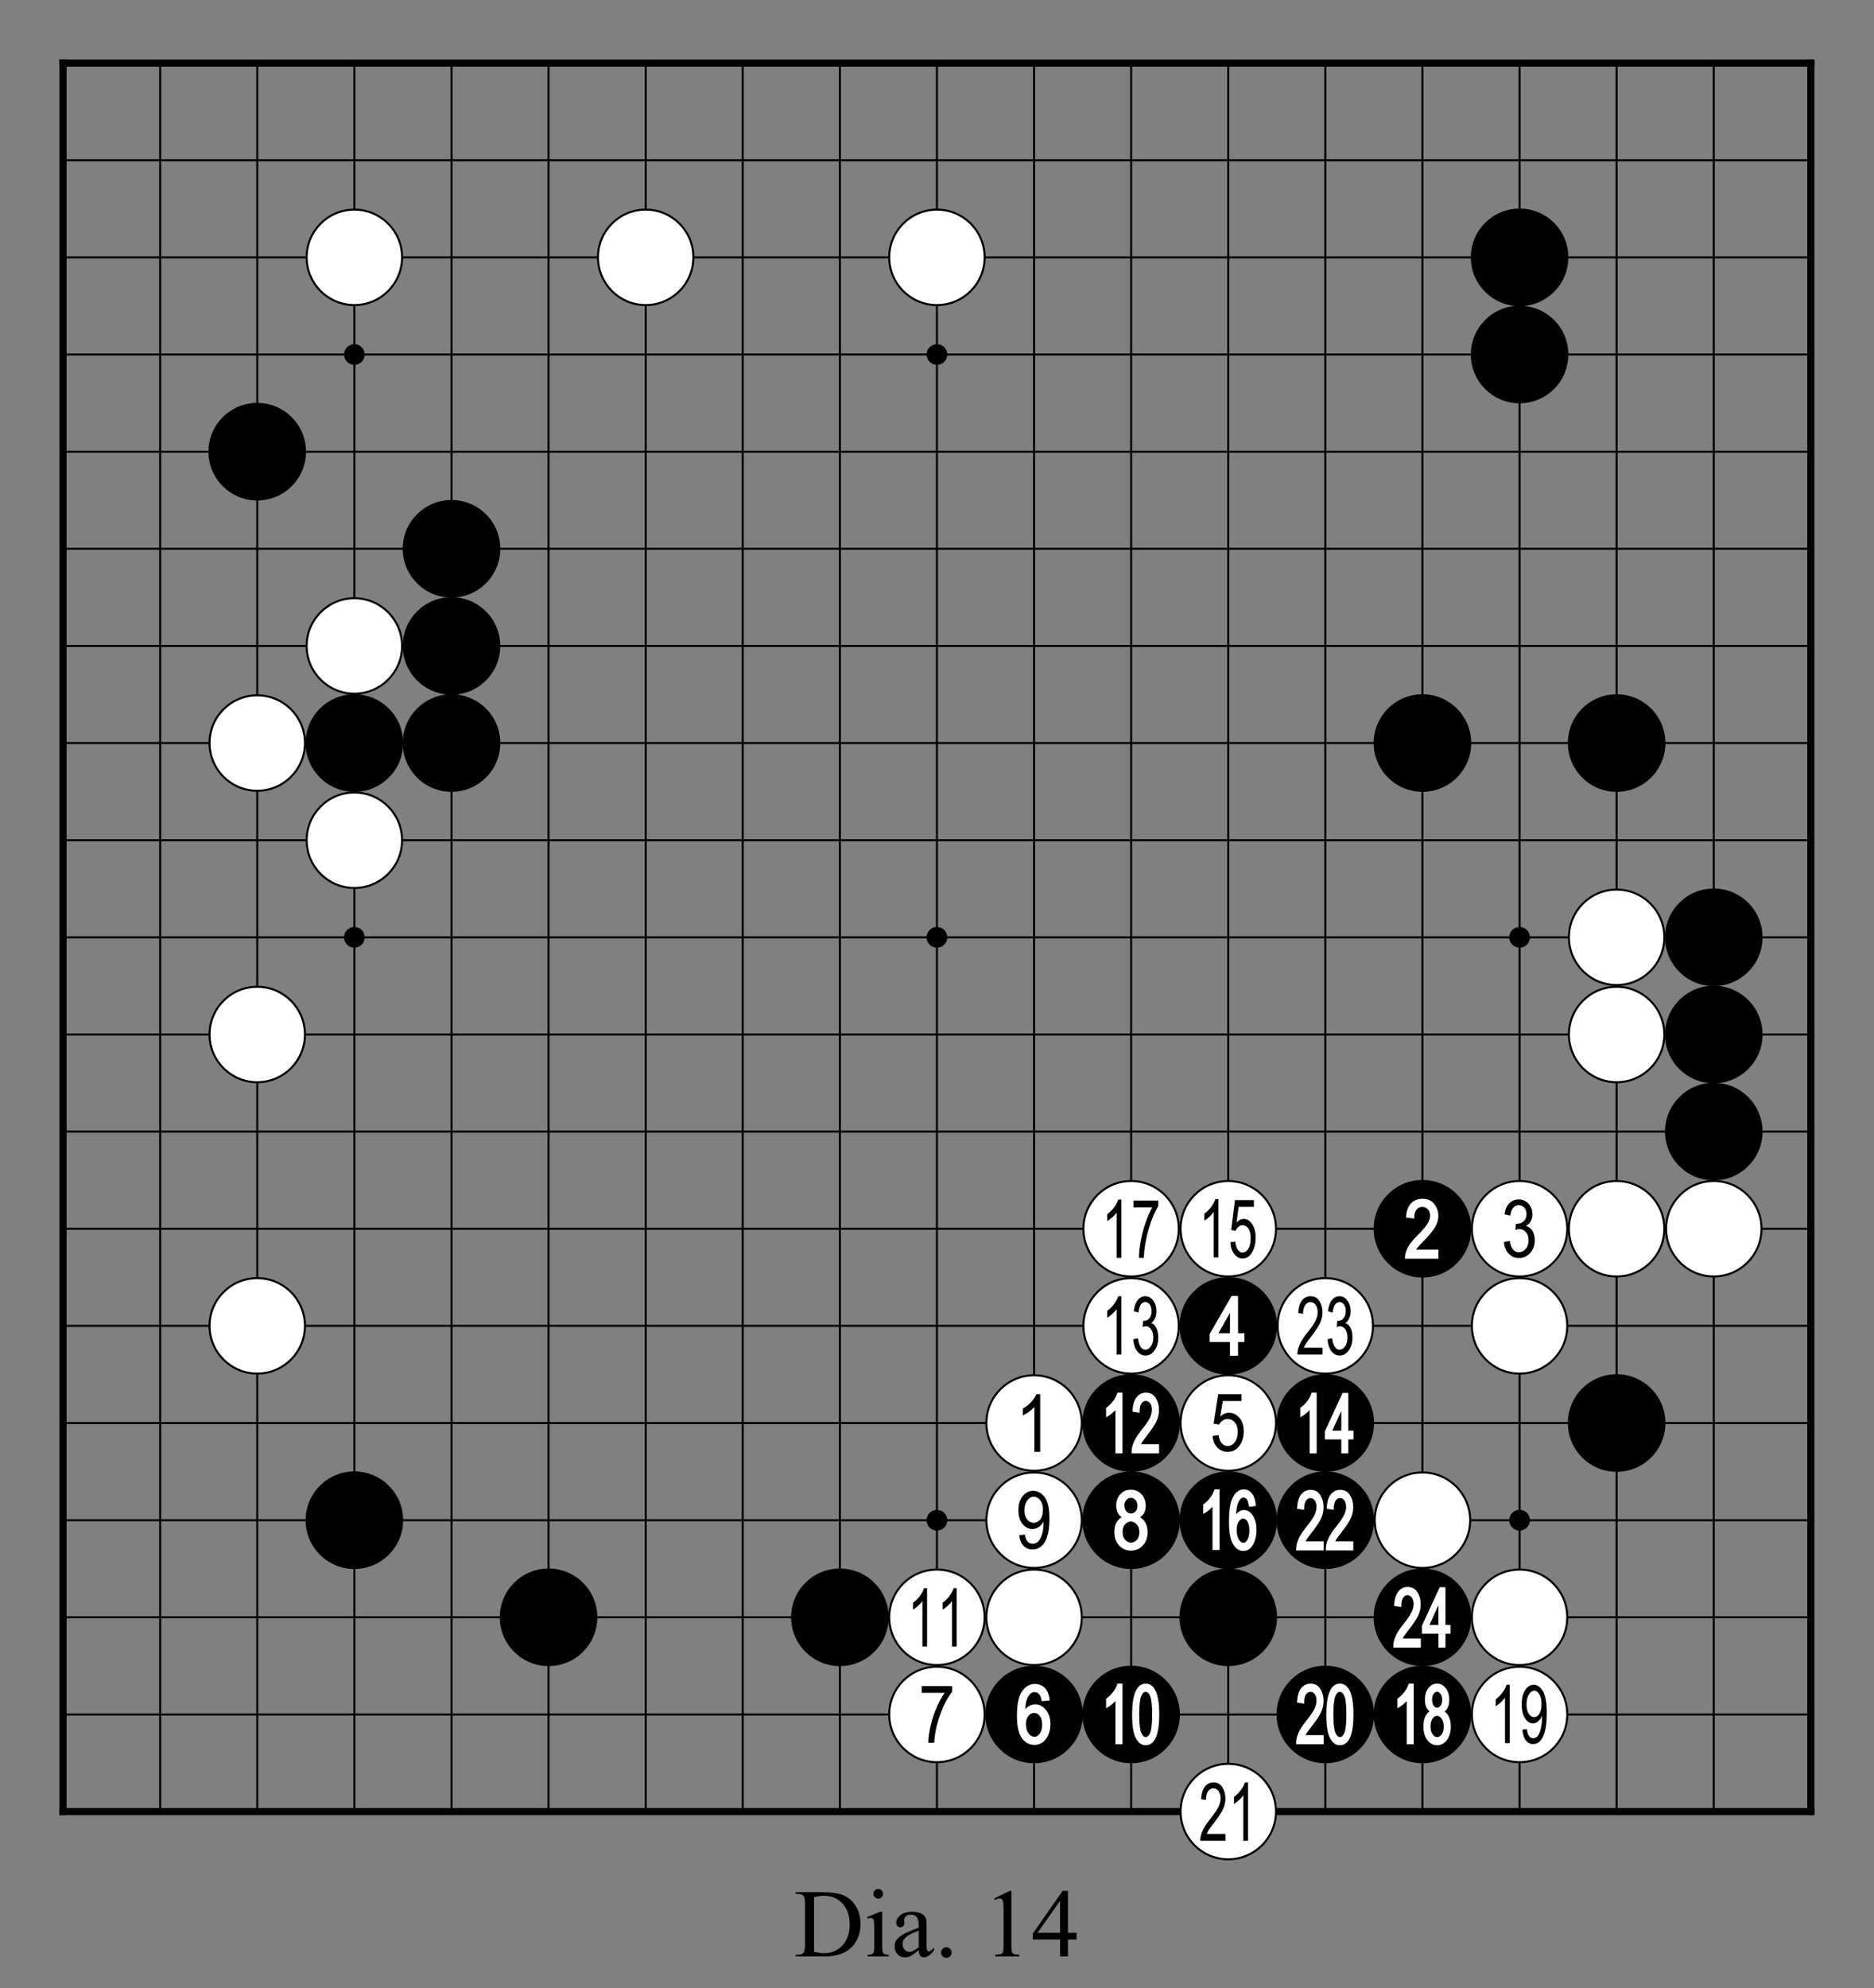 <?xml version="1.0" encoding="utf-8" standalone="no"?>
<!DOCTYPE svg PUBLIC "-//W3C//DTD SVG 1.0//EN" "http://www.w3.org/TR/SVG/DTD/svg11.dtd" >
<svg version="1.1" baseProfile="full"  width="319.134" height="338.465" viewBox="0 0 229.776 243.694" preserveAspectRatio="xMidYMid" xmlns="http://www.w3.org/2000/svg" >

<rect x="0" y="0" width="229.776" height="243.694" fill="#808080" stroke="none"/>

<g lengthAdjust="spacingAndGlyphs" xml:space='preserve' >
<g  transform="translate(1.19,1.19)" >
<path d="
M0.0 0.0
L0.0 227.39
L227.39 227.39
L227.39 0.0
Z
" fill="none" fill-rule="nonzero" />
<line x1="6.54" y1="6.54" x2="6.54" y2="220.84" fill="none" stroke="black" stroke-width="0.87px" stroke-linecap="square" />
<line x1="18.45" y1="6.54" x2="18.45" y2="220.84" fill="none" stroke="black" stroke-width="0.25px" stroke-linecap="butt" />
<line x1="30.35" y1="6.54" x2="30.35" y2="220.84" fill="none" stroke="black" stroke-width="0.25px" stroke-linecap="butt" />
<line x1="42.26" y1="6.54" x2="42.26" y2="220.84" fill="none" stroke="black" stroke-width="0.25px" stroke-linecap="butt" />
<line x1="54.17" y1="6.54" x2="54.17" y2="220.84" fill="none" stroke="black" stroke-width="0.25px" stroke-linecap="butt" />
<line x1="66.07" y1="6.54" x2="66.07" y2="220.84" fill="none" stroke="black" stroke-width="0.25px" stroke-linecap="butt" />
<line x1="77.98" y1="6.54" x2="77.98" y2="220.84" fill="none" stroke="black" stroke-width="0.25px" stroke-linecap="butt" />
<line x1="89.88" y1="6.54" x2="89.88" y2="220.84" fill="none" stroke="black" stroke-width="0.25px" stroke-linecap="butt" />
<line x1="101.79" y1="6.54" x2="101.79" y2="220.84" fill="none" stroke="black" stroke-width="0.25px" stroke-linecap="butt" />
<line x1="113.69" y1="6.54" x2="113.69" y2="220.84" fill="none" stroke="black" stroke-width="0.25px" stroke-linecap="butt" />
<line x1="125.60" y1="6.54" x2="125.60" y2="220.84" fill="none" stroke="black" stroke-width="0.25px" stroke-linecap="butt" />
<line x1="137.50" y1="6.54" x2="137.50" y2="220.84" fill="none" stroke="black" stroke-width="0.25px" stroke-linecap="butt" />
<line x1="149.41" y1="6.54" x2="149.41" y2="220.84" fill="none" stroke="black" stroke-width="0.25px" stroke-linecap="butt" />
<line x1="161.31" y1="6.54" x2="161.31" y2="220.84" fill="none" stroke="black" stroke-width="0.25px" stroke-linecap="butt" />
<line x1="173.22" y1="6.54" x2="173.22" y2="220.84" fill="none" stroke="black" stroke-width="0.25px" stroke-linecap="butt" />
<line x1="185.13" y1="6.54" x2="185.13" y2="220.84" fill="none" stroke="black" stroke-width="0.25px" stroke-linecap="butt" />
<line x1="197.03" y1="6.54" x2="197.03" y2="220.84" fill="none" stroke="black" stroke-width="0.25px" stroke-linecap="butt" />
<line x1="208.94" y1="6.54" x2="208.94" y2="220.84" fill="none" stroke="black" stroke-width="0.25px" stroke-linecap="butt" />
<line x1="220.84" y1="6.54" x2="220.84" y2="220.84" fill="none" stroke="black" stroke-width="0.87px" stroke-linecap="square" />
<line x1="6.54" y1="6.54" x2="220.84" y2="6.54" fill="none" stroke="black" stroke-width="0.87px" stroke-linecap="square" />
<line x1="6.54" y1="18.45" x2="220.84" y2="18.45" fill="none" stroke="black" stroke-width="0.25px" stroke-linecap="butt" />
<line x1="6.54" y1="30.35" x2="220.84" y2="30.35" fill="none" stroke="black" stroke-width="0.25px" stroke-linecap="butt" />
<line x1="6.54" y1="42.26" x2="220.84" y2="42.26" fill="none" stroke="black" stroke-width="0.25px" stroke-linecap="butt" />
<line x1="6.54" y1="54.17" x2="220.84" y2="54.17" fill="none" stroke="black" stroke-width="0.25px" stroke-linecap="butt" />
<line x1="6.54" y1="66.07" x2="220.84" y2="66.07" fill="none" stroke="black" stroke-width="0.25px" stroke-linecap="butt" />
<line x1="6.54" y1="77.98" x2="220.84" y2="77.98" fill="none" stroke="black" stroke-width="0.25px" stroke-linecap="butt" />
<line x1="6.54" y1="89.88" x2="220.84" y2="89.88" fill="none" stroke="black" stroke-width="0.25px" stroke-linecap="butt" />
<line x1="6.54" y1="101.79" x2="220.84" y2="101.79" fill="none" stroke="black" stroke-width="0.25px" stroke-linecap="butt" />
<line x1="6.54" y1="113.69" x2="220.84" y2="113.69" fill="none" stroke="black" stroke-width="0.25px" stroke-linecap="butt" />
<line x1="6.54" y1="125.60" x2="220.84" y2="125.60" fill="none" stroke="black" stroke-width="0.25px" stroke-linecap="butt" />
<line x1="6.54" y1="137.50" x2="220.84" y2="137.50" fill="none" stroke="black" stroke-width="0.25px" stroke-linecap="butt" />
<line x1="6.54" y1="149.41" x2="220.84" y2="149.41" fill="none" stroke="black" stroke-width="0.25px" stroke-linecap="butt" />
<line x1="6.54" y1="161.31" x2="220.84" y2="161.31" fill="none" stroke="black" stroke-width="0.25px" stroke-linecap="butt" />
<line x1="6.54" y1="173.22" x2="220.84" y2="173.22" fill="none" stroke="black" stroke-width="0.25px" stroke-linecap="butt" />
<line x1="6.54" y1="185.13" x2="220.84" y2="185.13" fill="none" stroke="black" stroke-width="0.25px" stroke-linecap="butt" />
<line x1="6.54" y1="197.03" x2="220.84" y2="197.03" fill="none" stroke="black" stroke-width="0.25px" stroke-linecap="butt" />
<line x1="6.54" y1="208.94" x2="220.84" y2="208.94" fill="none" stroke="black" stroke-width="0.25px" stroke-linecap="butt" />
<line x1="6.54" y1="220.84" x2="220.84" y2="220.84" fill="none" stroke="black" stroke-width="0.87px" stroke-linecap="square" />
<circle cx="30.35" cy="54.17" r="5.98" fill="black"/>
<circle cx="30.35" cy="89.88" r="5.85" fill="white"/>
<circle cx="30.35" cy="89.88" r="5.85" fill="none" stroke="black" stroke-width="0.25px"/>
<circle cx="30.35" cy="125.60" r="5.85" fill="white"/>
<circle cx="30.35" cy="125.60" r="5.85" fill="none" stroke="black" stroke-width="0.25px"/>
<circle cx="30.35" cy="161.31" r="5.85" fill="white"/>
<circle cx="30.35" cy="161.31" r="5.85" fill="none" stroke="black" stroke-width="0.25px"/>
<circle cx="42.26" cy="30.35" r="5.85" fill="white"/>
<circle cx="42.26" cy="30.35" r="5.85" fill="none" stroke="black" stroke-width="0.25px"/>
<circle cx="42.26" cy="42.26" r="1.27" fill="black"/>
<circle cx="42.26" cy="77.98" r="5.85" fill="white"/>
<circle cx="42.26" cy="77.98" r="5.85" fill="none" stroke="black" stroke-width="0.25px"/>
<circle cx="42.26" cy="89.88" r="5.98" fill="black"/>
<circle cx="42.26" cy="101.79" r="5.85" fill="white"/>
<circle cx="42.26" cy="101.79" r="5.85" fill="none" stroke="black" stroke-width="0.25px"/>
<circle cx="42.26" cy="113.69" r="1.27" fill="black"/>
<circle cx="42.26" cy="185.13" r="5.98" fill="black"/>
<circle cx="54.17" cy="66.07" r="5.98" fill="black"/>
<circle cx="54.17" cy="77.98" r="5.98" fill="black"/>
<circle cx="54.17" cy="89.88" r="5.98" fill="black"/>
<circle cx="66.07" cy="197.03" r="5.98" fill="black"/>
<circle cx="77.98" cy="30.35" r="5.85" fill="white"/>
<circle cx="77.98" cy="30.35" r="5.85" fill="none" stroke="black" stroke-width="0.25px"/>
<circle cx="101.79" cy="197.03" r="5.98" fill="black"/>
<circle cx="113.69" cy="30.35" r="5.85" fill="white"/>
<circle cx="113.69" cy="30.35" r="5.85" fill="none" stroke="black" stroke-width="0.25px"/>
<circle cx="113.69" cy="42.26" r="1.27" fill="black"/>
<circle cx="113.69" cy="113.69" r="1.27" fill="black"/>
<circle cx="113.69" cy="185.13" r="1.27" fill="black"/>
<circle cx="113.69" cy="197.03" r="5.85" fill="white"/>
<circle cx="113.69" cy="197.03" r="5.85" fill="none" stroke="black" stroke-width="0.25px"/>
<circle cx="113.69" cy="208.94" r="5.85" fill="white"/>
<circle cx="113.69" cy="208.94" r="5.85" fill="none" stroke="black" stroke-width="0.25px"/>
<circle cx="125.60" cy="173.22" r="5.85" fill="white"/>
<circle cx="125.60" cy="173.22" r="5.85" fill="none" stroke="black" stroke-width="0.25px"/>
<circle cx="125.60" cy="185.13" r="5.85" fill="white"/>
<circle cx="125.60" cy="185.13" r="5.85" fill="none" stroke="black" stroke-width="0.25px"/>
<circle cx="125.60" cy="197.03" r="5.85" fill="white"/>
<circle cx="125.60" cy="197.03" r="5.85" fill="none" stroke="black" stroke-width="0.25px"/>
<circle cx="125.60" cy="208.94" r="5.98" fill="black"/>
<circle cx="137.50" cy="149.41" r="5.85" fill="white"/>
<circle cx="137.50" cy="149.41" r="5.85" fill="none" stroke="black" stroke-width="0.25px"/>
<circle cx="137.50" cy="161.31" r="5.85" fill="white"/>
<circle cx="137.50" cy="161.31" r="5.85" fill="none" stroke="black" stroke-width="0.25px"/>
<circle cx="137.50" cy="173.22" r="5.98" fill="black"/>
<circle cx="137.50" cy="185.13" r="5.98" fill="black"/>
<circle cx="137.50" cy="208.94" r="5.98" fill="black"/>
<circle cx="149.41" cy="149.41" r="5.85" fill="white"/>
<circle cx="149.41" cy="149.41" r="5.85" fill="none" stroke="black" stroke-width="0.25px"/>
<circle cx="149.41" cy="161.31" r="5.98" fill="black"/>
<circle cx="149.41" cy="173.22" r="5.85" fill="white"/>
<circle cx="149.41" cy="173.22" r="5.85" fill="none" stroke="black" stroke-width="0.25px"/>
<circle cx="149.41" cy="185.13" r="5.98" fill="black"/>
<circle cx="149.41" cy="197.03" r="5.98" fill="black"/>
<circle cx="149.41" cy="220.84" r="5.85" fill="white"/>
<circle cx="149.41" cy="220.84" r="5.85" fill="none" stroke="black" stroke-width="0.25px"/>
<circle cx="161.31" cy="161.31" r="5.85" fill="white"/>
<circle cx="161.31" cy="161.31" r="5.85" fill="none" stroke="black" stroke-width="0.25px"/>
<circle cx="161.31" cy="173.22" r="5.98" fill="black"/>
<circle cx="161.31" cy="185.13" r="5.98" fill="black"/>
<circle cx="161.31" cy="208.94" r="5.98" fill="black"/>
<circle cx="173.22" cy="89.88" r="5.98" fill="black"/>
<circle cx="173.22" cy="149.41" r="5.98" fill="black"/>
<circle cx="173.22" cy="185.13" r="5.85" fill="white"/>
<circle cx="173.22" cy="185.13" r="5.85" fill="none" stroke="black" stroke-width="0.25px"/>
<circle cx="173.22" cy="197.03" r="5.98" fill="black"/>
<circle cx="173.22" cy="208.94" r="5.98" fill="black"/>
<circle cx="185.13" cy="30.35" r="5.98" fill="black"/>
<circle cx="185.13" cy="42.26" r="5.98" fill="black"/>
<circle cx="185.13" cy="113.69" r="1.27" fill="black"/>
<circle cx="185.13" cy="149.41" r="5.85" fill="white"/>
<circle cx="185.13" cy="149.41" r="5.85" fill="none" stroke="black" stroke-width="0.25px"/>
<circle cx="185.13" cy="161.31" r="5.85" fill="white"/>
<circle cx="185.13" cy="161.31" r="5.85" fill="none" stroke="black" stroke-width="0.25px"/>
<circle cx="185.13" cy="185.13" r="1.27" fill="black"/>
<circle cx="185.13" cy="197.03" r="5.85" fill="white"/>
<circle cx="185.13" cy="197.03" r="5.85" fill="none" stroke="black" stroke-width="0.25px"/>
<circle cx="185.13" cy="208.94" r="5.85" fill="white"/>
<circle cx="185.13" cy="208.94" r="5.85" fill="none" stroke="black" stroke-width="0.25px"/>
<circle cx="197.03" cy="89.88" r="5.98" fill="black"/>
<circle cx="197.03" cy="113.69" r="5.85" fill="white"/>
<circle cx="197.03" cy="113.69" r="5.85" fill="none" stroke="black" stroke-width="0.25px"/>
<circle cx="197.03" cy="125.60" r="5.85" fill="white"/>
<circle cx="197.03" cy="125.60" r="5.85" fill="none" stroke="black" stroke-width="0.25px"/>
<circle cx="197.03" cy="149.41" r="5.85" fill="white"/>
<circle cx="197.03" cy="149.41" r="5.85" fill="none" stroke="black" stroke-width="0.25px"/>
<circle cx="197.03" cy="173.22" r="5.98" fill="black"/>
<circle cx="208.94" cy="113.69" r="5.98" fill="black"/>
<circle cx="208.94" cy="125.60" r="5.98" fill="black"/>
<circle cx="208.94" cy="137.50" r="5.98" fill="black"/>
<circle cx="208.94" cy="149.41" r="5.85" fill="white"/>
<circle cx="208.94" cy="149.41" r="5.85" fill="none" stroke="black" stroke-width="0.25px"/>
<path d="
M112.11 193.46
C112.01 193.77 111.84 194.09 111.60 194.41
C111.36 194.74 111.08 195.02 110.76 195.24
L110.76 196.09
C110.95 195.99 111.15 195.83 111.38 195.63
C111.60 195.43 111.78 195.23 111.91 195.03
L111.91 200.61
L112.48 200.61
L112.48 193.46
Z
M115.74 193.46
C115.64 193.77 115.47 194.09 115.23 194.41
C114.99 194.74 114.71 195.02 114.39 195.24
L114.39 196.09
C114.58 195.99 114.78 195.83 115.01 195.63
C115.23 195.43 115.41 195.23 115.54 195.03
L115.54 200.61
L116.11 200.61
L116.11 193.46
Z
" fill="black" fill-rule="nonzero" />
<path d="
M111.82 205.46
L111.82 206.29
L114.64 206.29
C114.28 206.79 113.95 207.40 113.64 208.11
C113.33 208.82 113.09 209.57 112.91 210.35
C112.73 211.13 112.64 211.82 112.63 212.41
L113.36 212.41
C113.42 211.27 113.66 210.12 114.09 208.96
C114.51 207.80 115.00 206.86 115.56 206.14
L115.56 205.46
Z
" fill="black" fill-rule="nonzero" />
<path d="
M125.89 169.69
C125.76 169.99 125.55 170.31 125.26 170.63
C124.96 170.96 124.61 171.23 124.22 171.45
L124.22 172.29
C124.45 172.19 124.70 172.04 124.98 171.84
C125.25 171.64 125.47 171.44 125.64 171.25
L125.64 176.75
L126.35 176.75
L126.35 169.69
Z
" fill="black" fill-rule="nonzero" />
<path d="
M125.58 182.25
C125.87 182.25 126.13 182.39 126.35 182.68
C126.58 182.97 126.69 183.36 126.69 183.87
C126.69 184.37 126.58 184.76 126.36 185.04
C126.14 185.31 125.88 185.45 125.56 185.45
C125.25 185.45 124.98 185.31 124.75 185.04
C124.52 184.77 124.41 184.40 124.41 183.94
C124.41 183.43 124.53 183.02 124.77 182.71
C125.00 182.40 125.28 182.25 125.58 182.25
Z
M125.50 181.53
C124.99 181.53 124.56 181.75 124.21 182.17
C123.86 182.59 123.68 183.17 123.68 183.91
C123.68 184.62 123.85 185.18 124.19 185.60
C124.53 186.01 124.94 186.21 125.41 186.21
C125.67 186.21 125.92 186.13 126.17 185.96
C126.42 185.80 126.62 185.57 126.76 185.29
L126.76 185.46
C126.76 186.01 126.70 186.49 126.56 186.90
C126.43 187.32 126.26 187.60 126.07 187.77
C125.88 187.93 125.66 188.01 125.43 188.01
C124.89 188.01 124.57 187.64 124.47 186.89
L123.78 186.97
C123.84 187.54 124.02 187.97 124.31 188.27
C124.61 188.57 124.97 188.72 125.41 188.72
C125.80 188.72 126.15 188.60 126.46 188.35
C126.77 188.10 127.02 187.71 127.20 187.18
C127.38 186.64 127.48 185.89 127.48 184.93
C127.48 184.06 127.39 183.40 127.22 182.93
C127.05 182.47 126.81 182.12 126.50 181.89
C126.19 181.65 125.86 181.53 125.50 181.53
Z
" fill="black" fill-rule="nonzero" />
<path d="
M125.61 208.75
C125.88 208.75 126.11 208.87 126.29 209.11
C126.49 209.36 126.59 209.72 126.59 210.18
C126.59 210.66 126.49 211.03 126.29 211.30
C126.10 211.55 125.89 211.68 125.66 211.68
C125.66 211.68 125.66 211.68 125.66 211.68
C125.66 211.68 125.65 211.68 125.65 211.68
C125.38 211.68 125.14 211.54 124.93 211.27
C124.71 210.99 124.60 210.61 124.60 210.13
C124.60 209.70 124.71 209.36 124.91 209.11
C125.11 208.87 125.34 208.75 125.61 208.75
C125.61 208.75 125.61 208.75 125.61 208.75
C125.61 208.75 125.61 208.75 125.61 208.75
Z
M125.71 205.20
C125.06 205.20 124.52 205.51 124.11 206.13
C123.70 206.73 123.50 207.73 123.50 209.12
C123.50 210.37 123.70 211.28 124.10 211.83
C124.50 212.39 125.02 212.67 125.65 212.67
C126.00 212.67 126.33 212.57 126.62 212.37
C126.91 212.18 127.15 211.87 127.33 211.47
C127.51 211.07 127.60 210.62 127.60 210.13
C127.60 209.40 127.42 208.82 127.05 208.38
C126.68 207.93 126.25 207.70 125.75 207.70
C125.44 207.70 125.16 207.79 124.89 207.96
C124.75 208.05 124.62 208.16 124.51 208.30
L124.51 208.30
C124.54 207.69 124.64 207.22 124.80 206.88
C124.92 206.65 125.05 206.47 125.20 206.36
C125.34 206.25 125.50 206.20 125.67 206.20
C125.67 206.20 125.67 206.20 125.67 206.20
C125.67 206.20 125.67 206.20 125.67 206.20
C125.89 206.20 126.08 206.29 126.24 206.48
C126.36 206.62 126.45 206.85 126.51 207.19
L126.53 207.32
L126.66 207.30
L127.37 207.24
L127.51 207.22
L127.50 207.08
C127.43 206.48 127.23 206.02 126.92 205.69
C126.59 205.37 126.19 205.20 125.71 205.20
Z
" fill="white" fill-rule="nonzero" />
<path d="
M135.92 145.83
C135.82 146.14 135.65 146.46 135.41 146.79
C135.17 147.12 134.89 147.39 134.57 147.62
L134.57 148.47
C134.76 148.36 134.96 148.21 135.19 148.01
C135.41 147.81 135.59 147.61 135.72 147.41
L135.72 152.98
L136.30 152.98
L136.30 145.83
Z
M137.80 145.95
L137.80 146.80
L140.09 146.80
C139.80 147.30 139.53 147.91 139.28 148.63
C139.02 149.35 138.83 150.11 138.68 150.90
C138.54 151.69 138.46 152.39 138.46 152.98
L139.05 152.98
C139.10 151.83 139.30 150.67 139.64 149.49
C139.98 148.32 140.38 147.37 140.83 146.63
L140.83 145.95
Z
" fill="black" fill-rule="nonzero" />
<path d="
M135.92 157.68
C135.82 157.99 135.65 158.31 135.41 158.63
C135.17 158.96 134.89 159.24 134.57 159.46
L134.57 160.31
C134.76 160.21 134.96 160.05 135.19 159.85
C135.41 159.65 135.59 159.45 135.72 159.25
L135.72 164.83
L136.30 164.83
L136.30 157.68
Z
M139.24 157.68
C138.88 157.68 138.57 157.83 138.32 158.14
C138.06 158.45 137.90 158.91 137.83 159.52
L138.40 159.68
C138.44 159.25 138.54 158.93 138.69 158.71
C138.84 158.50 139.02 158.39 139.24 158.39
C139.46 158.39 139.64 158.50 139.79 158.70
C139.93 158.90 140.01 159.17 140.01 159.50
C140.01 159.87 139.92 160.16 139.74 160.37
C139.57 160.59 139.34 160.70 139.05 160.70
L138.97 160.69
L138.90 161.46
C139.06 161.39 139.19 161.36 139.30 161.36
C139.56 161.36 139.78 161.48 139.95 161.74
C140.13 161.99 140.22 162.32 140.22 162.74
C140.22 163.18 140.12 163.54 139.93 163.81
C139.74 164.09 139.51 164.23 139.25 164.23
C138.76 164.23 138.46 163.76 138.34 162.83
L137.77 162.95
C137.81 163.56 137.96 164.05 138.24 164.41
C138.52 164.77 138.86 164.95 139.26 164.95
C139.69 164.95 140.06 164.75 140.36 164.33
C140.67 163.91 140.83 163.38 140.83 162.72
C140.83 162.42 140.79 162.14 140.71 161.89
C140.64 161.64 140.54 161.44 140.42 161.29
C140.30 161.14 140.14 161.03 139.96 160.97
C140.16 160.83 140.32 160.63 140.43 160.38
C140.54 160.13 140.60 159.85 140.60 159.52
C140.60 158.99 140.47 158.55 140.20 158.20
C139.94 157.85 139.62 157.68 139.24 157.68
Z
" fill="black" fill-rule="nonzero" />
<path d="
M135.82 169.50
L135.79 169.60
C135.69 169.90 135.53 170.20 135.30 170.52
C135.06 170.83 134.79 171.10 134.49 171.32
L134.43 171.36
L134.43 171.43
L134.43 172.28
L134.43 172.52
L134.64 172.40
C134.84 172.29 135.05 172.13 135.28 171.92
C135.39 171.82 135.49 171.73 135.58 171.63
L135.58 171.63
L135.58 176.80
L135.58 176.94
L136.44 176.94
L136.44 176.80
L136.44 169.64
L136.44 169.50
Z
M139.33 169.50
C138.85 169.50 138.46 169.69 138.16 170.07
C137.87 170.44 137.71 170.98 137.67 171.70
L137.66 171.82
L137.78 171.84
L138.38 171.94
L138.54 171.96
L138.54 171.80
C138.54 171.37 138.62 171.04 138.77 170.82
C138.91 170.61 139.09 170.51 139.31 170.51
C139.31 170.51 139.31 170.51 139.31 170.51
C139.31 170.51 139.31 170.51 139.31 170.51
C139.51 170.51 139.68 170.61 139.83 170.80
C139.98 171.00 140.05 171.27 140.05 171.60
C140.05 171.89 139.97 172.21 139.82 172.56
C139.65 172.91 139.31 173.42 138.78 174.07
C138.31 174.66 137.99 175.17 137.81 175.60
C137.63 176.04 137.55 176.44 137.56 176.80
L137.56 176.94
L140.93 176.94
L140.93 176.80
L140.93 175.96
L140.93 175.81
L138.71 175.81
C138.75 175.73 138.80 175.64 138.86 175.55
C138.95 175.40 139.17 175.11 139.51 174.67
C140.06 173.97 140.42 173.41 140.62 172.98
C140.82 172.55 140.92 172.09 140.92 171.62
C140.92 171.08 140.79 170.60 140.53 170.17
C140.26 169.73 139.86 169.50 139.33 169.50
Z
" fill="white" fill-rule="nonzero" />
<path d="
M137.47 182.39
C137.47 182.39 137.47 182.39 137.48 182.39
C137.48 182.39 137.48 182.39 137.48 182.39
C137.69 182.39 137.88 182.47 138.03 182.65
C138.20 182.83 138.28 183.07 138.28 183.37
C138.28 183.65 138.20 183.88 138.04 184.05
C137.89 184.22 137.70 184.31 137.49 184.31
C137.49 184.31 137.49 184.31 137.48 184.31
C137.48 184.31 137.48 184.31 137.48 184.31
C137.26 184.31 137.07 184.22 136.92 184.05
C136.76 183.87 136.68 183.63 136.68 183.32
C136.68 183.05 136.76 182.82 136.92 182.65
C137.08 182.47 137.26 182.39 137.47 182.39
Z
M137.46 185.30
C137.46 185.30 137.46 185.30 137.47 185.30
C137.47 185.30 137.47 185.30 137.47 185.30
C137.75 185.30 137.99 185.41 138.20 185.65
C138.41 185.88 138.51 186.20 138.51 186.60
C138.51 186.99 138.41 187.30 138.21 187.53
C138.01 187.75 137.77 187.87 137.49 187.87
C137.49 187.87 137.49 187.87 137.48 187.87
C137.48 187.87 137.48 187.87 137.48 187.87
C137.20 187.87 136.96 187.75 136.76 187.52
C136.55 187.28 136.45 186.96 136.45 186.57
C136.45 186.19 136.55 185.88 136.75 185.64
C136.95 185.41 137.18 185.30 137.46 185.30
Z
M137.47 181.39
C136.95 181.39 136.52 181.57 136.18 181.94
C135.84 182.30 135.67 182.77 135.67 183.34
C135.67 183.72 135.75 184.05 135.91 184.31
C136.02 184.49 136.17 184.64 136.35 184.77
L136.35 184.77
C136.11 184.89 135.91 185.08 135.75 185.33
C135.54 185.66 135.44 186.07 135.44 186.57
C135.44 187.25 135.63 187.80 136.02 188.22
C136.41 188.65 136.90 188.86 137.48 188.86
C138.06 188.86 138.55 188.65 138.94 188.22
C139.33 187.80 139.52 187.26 139.52 186.59
C139.52 186.11 139.42 185.71 139.22 185.38
C139.07 185.12 138.86 184.92 138.60 184.77
L138.60 184.77
C138.79 184.65 138.94 184.49 139.06 184.31
C139.21 184.05 139.29 183.74 139.29 183.37
C139.29 182.79 139.11 182.32 138.77 181.95
C138.42 181.58 137.99 181.39 137.47 181.39
Z
" fill="white" fill-rule="nonzero" />
<path d="
M139.26 206.17
C139.26 206.17 139.26 206.17 139.26 206.17
C139.26 206.17 139.27 206.17 139.27 206.17
C139.37 206.17 139.47 206.20 139.56 206.28
C139.66 206.36 139.75 206.49 139.83 206.67
C139.99 207.04 140.08 207.80 140.08 208.94
C140.08 210.07 139.99 210.82 139.83 211.20
C139.75 211.38 139.66 211.51 139.56 211.60
C139.48 211.67 139.39 211.71 139.30 211.71
C139.30 211.71 139.30 211.71 139.30 211.71
C139.30 211.71 139.30 211.71 139.30 211.71
C139.19 211.71 139.10 211.67 139.01 211.60
C138.92 211.51 138.83 211.38 138.75 211.21
C138.58 210.83 138.49 210.08 138.49 208.94
C138.49 207.81 138.58 207.06 138.74 206.68
C138.82 206.50 138.91 206.36 139.00 206.28
C139.08 206.20 139.17 206.17 139.26 206.17
Z
M135.82 205.16
L135.79 205.26
C135.69 205.55 135.53 205.86 135.30 206.17
C135.06 206.49 134.79 206.75 134.49 206.97
L134.43 207.02
L134.43 207.09
L134.43 207.93
L134.43 208.17
L134.64 208.06
C134.84 207.95 135.05 207.79 135.28 207.58
C135.39 207.48 135.49 207.38 135.58 207.29
L135.58 207.29
L135.58 212.45
L135.58 212.59
L136.44 212.59
L136.44 212.45
L136.44 205.30
L136.44 205.16
Z
M139.29 205.16
C139.01 205.16 138.76 205.25 138.54 205.42
C138.33 205.59 138.16 205.84 138.02 206.17
C137.76 206.80 137.62 207.72 137.62 208.94
C137.62 210.30 137.77 211.26 138.06 211.82
C138.22 212.11 138.39 212.33 138.59 212.48
C138.80 212.64 139.03 212.71 139.28 212.71
C139.57 212.71 139.82 212.63 140.04 212.45
C140.25 212.28 140.42 212.03 140.56 211.70
C140.82 211.07 140.95 210.15 140.95 208.94
C140.95 207.59 140.79 206.61 140.47 205.98
C140.33 205.71 140.17 205.51 139.97 205.37
C139.77 205.23 139.54 205.16 139.29 205.16
Z
" fill="white" fill-rule="nonzero" />
<path d="
M147.83 145.77
C147.73 146.08 147.56 146.40 147.32 146.73
C147.07 147.06 146.79 147.33 146.48 147.56
L146.48 148.41
C146.67 148.30 146.87 148.15 147.09 147.95
C147.32 147.74 147.49 147.55 147.63 147.35
L147.63 152.92
L148.20 152.92
L148.20 145.77
Z
M150.23 145.90
L149.77 149.56
L150.31 149.66
C150.40 149.45 150.52 149.28 150.67 149.16
C150.82 149.04 150.98 148.97 151.16 148.97
C151.45 148.97 151.68 149.11 151.88 149.39
C152.07 149.67 152.16 150.07 152.16 150.58
C152.16 151.12 152.06 151.55 151.87 151.86
C151.67 152.17 151.43 152.33 151.16 152.33
C150.94 152.33 150.75 152.22 150.59 151.99
C150.42 151.77 150.32 151.43 150.27 150.98
L149.67 151.06
C149.71 151.68 149.87 152.17 150.15 152.52
C150.42 152.87 150.77 153.05 151.17 153.05
C151.66 153.05 152.05 152.80 152.33 152.30
C152.62 151.80 152.77 151.21 152.77 150.51
C152.77 149.80 152.62 149.24 152.33 148.83
C152.05 148.41 151.70 148.20 151.31 148.20
C151.00 148.20 150.71 148.35 150.43 148.65
L150.68 146.73
L152.55 146.73
L152.55 145.90
Z
" fill="black" fill-rule="nonzero" />
<path d="
M149.62 159.72
L149.62 162.21
L148.20 162.21
L149.62 159.72
Z
M149.81 157.65
L149.77 157.73
L147.14 162.29
L147.12 162.32
L147.12 162.36
L147.12 163.15
L147.12 163.29
L149.62 163.29
L149.62 164.83
L149.62 164.97
L150.61 164.97
L150.61 164.83
L150.61 163.29
L151.39 163.29
L151.39 163.15
L151.39 162.36
L151.39 162.21
L150.61 162.21
L150.61 157.80
L150.61 157.65
Z
" fill="white" fill-rule="nonzero" />
<path d="
M148.18 169.69
L147.61 173.30
L148.28 173.41
C148.39 173.20 148.54 173.03 148.73 172.91
C148.91 172.79 149.11 172.73 149.33 172.73
C149.68 172.73 149.98 172.87 150.21 173.14
C150.45 173.42 150.57 173.81 150.57 174.31
C150.57 174.85 150.44 175.27 150.20 175.58
C149.96 175.89 149.67 176.04 149.33 176.04
C149.06 176.04 148.83 175.93 148.62 175.71
C148.42 175.49 148.29 175.16 148.23 174.71
L147.49 174.79
C147.54 175.40 147.73 175.88 148.08 176.23
C148.42 176.58 148.84 176.75 149.34 176.75
C149.94 176.75 150.42 176.50 150.78 176.01
C151.14 175.52 151.31 174.93 151.31 174.24
C151.31 173.55 151.14 172.99 150.78 172.58
C150.42 172.17 150.00 171.96 149.52 171.96
C149.14 171.96 148.77 172.11 148.43 172.41
L148.74 170.52
L151.04 170.52
L151.04 169.69
Z
" fill="black" fill-rule="nonzero" />
<path d="
M151.24 184.93
C151.44 184.93 151.61 185.05 151.76 185.29
C151.92 185.54 152.00 185.91 152.00 186.39
C152.00 186.88 151.92 187.26 151.75 187.53
C151.61 187.78 151.45 187.90 151.27 187.90
C151.27 187.90 151.27 187.90 151.27 187.90
C151.27 187.90 151.27 187.90 151.27 187.90
C151.06 187.90 150.88 187.77 150.71 187.50
C150.53 187.21 150.44 186.82 150.44 186.33
C150.44 185.89 150.53 185.54 150.70 185.29
C150.85 185.05 151.03 184.93 151.23 184.93
C151.23 184.93 151.23 184.93 151.23 184.93
C151.23 184.93 151.23 184.93 151.24 184.93
Z
M147.72 181.35
L147.69 181.45
C147.60 181.74 147.44 182.05 147.20 182.36
C146.97 182.68 146.70 182.94 146.40 183.16
L146.34 183.20
L146.34 183.28
L146.34 184.12
L146.34 184.36
L146.55 184.25
C146.74 184.14 146.96 183.98 147.19 183.77
C147.30 183.67 147.40 183.57 147.48 183.47
L147.48 183.47
L147.48 188.64
L147.48 188.78
L148.34 188.78
L148.34 188.64
L148.34 181.49
L148.34 181.35
Z
M151.32 181.35
C151.04 181.35 150.79 181.43 150.57 181.59
C150.35 181.75 150.15 181.99 149.99 182.30
C149.66 182.90 149.50 183.91 149.50 185.31
C149.50 186.57 149.66 187.48 149.98 188.04
C150.14 188.32 150.33 188.53 150.54 188.68
C150.76 188.83 151.00 188.90 151.27 188.90
C151.56 188.90 151.83 188.80 152.08 188.59
C152.31 188.39 152.51 188.09 152.65 187.68
C152.80 187.27 152.87 186.83 152.87 186.33
C152.87 185.60 152.72 185.01 152.43 184.57
C152.13 184.11 151.77 183.88 151.34 183.88
C151.09 183.88 150.85 183.97 150.62 184.15
C150.53 184.22 150.45 184.31 150.37 184.41
L150.37 184.41
C150.40 183.83 150.48 183.37 150.61 183.04
C150.70 182.80 150.81 182.62 150.93 182.50
C151.04 182.40 151.15 182.35 151.28 182.35
C151.28 182.35 151.28 182.35 151.28 182.35
C151.28 182.35 151.28 182.35 151.29 182.35
C151.45 182.35 151.59 182.44 151.72 182.63
C151.81 182.77 151.88 183.01 151.94 183.35
L151.96 183.49
L152.09 183.47
L152.66 183.40
L152.80 183.39
L152.79 183.25
C152.73 182.65 152.58 182.18 152.32 181.86
C152.05 181.52 151.72 181.35 151.32 181.35
Z
" fill="white" fill-rule="nonzero" />
<path d="
M147.61 217.27
C147.17 217.27 146.81 217.44 146.55 217.78
C146.28 218.13 146.12 218.64 146.08 219.33
L146.67 219.42
C146.67 218.96 146.76 218.61 146.93 218.36
C147.10 218.11 147.32 217.99 147.59 217.99
C147.84 217.99 148.04 218.10 148.21 218.33
C148.38 218.56 148.47 218.86 148.47 219.22
C148.47 219.53 148.39 219.87 148.22 220.24
C148.05 220.60 147.70 221.12 147.17 221.78
C146.71 222.36 146.39 222.86 146.22 223.28
C146.05 223.70 145.97 224.08 145.97 224.42
L149.06 224.42
L149.06 223.58
L146.77 223.58
C146.83 223.42 146.91 223.26 147.01 223.10
C147.11 222.94 147.33 222.64 147.68 222.21
C148.21 221.51 148.58 220.96 148.77 220.54
C148.96 220.13 149.06 219.69 149.06 219.24
C149.06 218.73 148.93 218.27 148.69 217.87
C148.44 217.47 148.08 217.27 147.61 217.27
Z
M151.46 217.27
C151.36 217.58 151.19 217.90 150.95 218.22
C150.70 218.55 150.42 218.83 150.11 219.05
L150.11 219.90
C150.30 219.80 150.50 219.64 150.72 219.44
C150.95 219.24 151.12 219.04 151.26 218.85
L151.26 224.42
L151.83 224.42
L151.83 217.27
Z
" fill="black" fill-rule="nonzero" />
<path d="
M159.51 157.68
C159.07 157.68 158.72 157.85 158.45 158.19
C158.18 158.54 158.03 159.05 157.99 159.74
L158.58 159.83
C158.58 159.37 158.66 159.02 158.84 158.77
C159.01 158.52 159.23 158.40 159.49 158.40
C159.74 158.40 159.95 158.51 160.12 158.74
C160.29 158.97 160.37 159.27 160.37 159.63
C160.37 159.94 160.29 160.28 160.13 160.65
C159.96 161.01 159.61 161.53 159.07 162.19
C158.61 162.77 158.30 163.26 158.13 163.69
C157.95 164.11 157.87 164.49 157.88 164.83
L160.97 164.83
L160.97 163.99
L158.68 163.99
C158.74 163.83 158.82 163.67 158.92 163.51
C159.02 163.35 159.24 163.05 159.58 162.62
C160.12 161.92 160.48 161.37 160.67 160.95
C160.87 160.54 160.96 160.10 160.96 159.65
C160.96 159.14 160.84 158.68 160.59 158.28
C160.35 157.88 159.99 157.68 159.51 157.68
Z
M163.05 157.68
C162.69 157.68 162.38 157.83 162.13 158.14
C161.87 158.45 161.71 158.91 161.64 159.52
L162.21 159.68
C162.25 159.25 162.35 158.93 162.50 158.71
C162.65 158.50 162.84 158.39 163.06 158.39
C163.27 158.39 163.45 158.50 163.60 158.70
C163.74 158.90 163.82 159.17 163.82 159.50
C163.82 159.87 163.73 160.16 163.55 160.37
C163.38 160.59 163.15 160.70 162.87 160.70
L162.78 160.69
L162.71 161.46
C162.87 161.39 163.01 161.36 163.11 161.36
C163.37 161.36 163.59 161.48 163.76 161.74
C163.94 161.99 164.03 162.32 164.03 162.74
C164.03 163.18 163.93 163.54 163.74 163.81
C163.55 164.09 163.32 164.23 163.06 164.23
C162.58 164.23 162.27 163.76 162.15 162.83
L161.58 162.95
C161.62 163.56 161.78 164.05 162.05 164.41
C162.33 164.77 162.67 164.95 163.07 164.95
C163.50 164.95 163.87 164.75 164.18 164.33
C164.48 163.91 164.64 163.38 164.64 162.72
C164.64 162.42 164.60 162.14 164.53 161.89
C164.45 161.64 164.35 161.44 164.23 161.29
C164.11 161.14 163.95 161.03 163.77 160.97
C163.97 160.83 164.13 160.63 164.24 160.38
C164.35 160.13 164.41 159.85 164.41 159.52
C164.41 158.99 164.28 158.55 164.01 158.20
C163.75 157.85 163.43 157.68 163.05 157.68
Z
" fill="black" fill-rule="nonzero" />
<path d="
M163.27 171.73
L163.27 174.15
L162.17 174.15
L163.27 171.73
Z
M159.63 169.50
L159.60 169.60
C159.50 169.90 159.34 170.20 159.11 170.52
C158.87 170.83 158.61 171.10 158.30 171.32
L158.24 171.36
L158.24 171.43
L158.24 172.28
L158.24 172.52
L158.45 172.40
C158.65 172.29 158.86 172.13 159.09 171.92
C159.20 171.82 159.30 171.73 159.39 171.63
L159.39 171.63
L159.39 176.80
L159.39 176.94
L160.25 176.94
L160.25 176.80
L160.25 169.64
L160.25 169.50
Z
M163.43 169.53
L163.39 169.61
L161.26 174.23
L161.25 174.26
L161.25 174.29
L161.25 175.09
L161.25 175.23
L163.27 175.23
L163.27 176.80
L163.27 176.94
L164.13 176.94
L164.13 176.80
L164.13 175.23
L164.76 175.23
L164.76 175.09
L164.76 174.29
L164.76 174.15
L164.13 174.15
L164.13 169.67
L164.13 169.53
Z
" fill="white" fill-rule="nonzero" />
<path d="
M159.51 181.41
C159.03 181.41 158.64 181.60 158.34 181.98
C158.05 182.35 157.89 182.89 157.85 183.60
L157.84 183.73
L157.97 183.75
L158.56 183.84
L158.72 183.87
L158.72 183.70
C158.72 183.27 158.80 182.95 158.95 182.72
C159.09 182.52 159.27 182.42 159.49 182.42
C159.49 182.42 159.49 182.42 159.49 182.42
C159.49 182.42 159.49 182.42 159.50 182.42
C159.70 182.42 159.87 182.51 160.01 182.70
C160.16 182.90 160.23 183.17 160.23 183.50
C160.23 183.80 160.15 184.12 160.00 184.46
C159.84 184.82 159.49 185.32 158.96 185.98
C158.49 186.56 158.17 187.07 157.99 187.51
C157.81 187.95 157.73 188.34 157.74 188.70
L157.74 188.84
L161.11 188.84
L161.11 188.70
L161.11 187.86
L161.11 187.72
L158.89 187.72
C158.94 187.63 158.98 187.55 159.04 187.46
C159.14 187.31 159.35 187.01 159.69 186.58
C160.24 185.88 160.61 185.31 160.80 184.89
C161.00 184.45 161.10 184.00 161.10 183.52
C161.10 182.98 160.97 182.50 160.71 182.08
C160.44 181.63 160.04 181.41 159.51 181.41
Z
M163.14 181.41
C162.66 181.41 162.27 181.60 161.97 181.98
C161.68 182.35 161.52 182.89 161.48 183.60
L161.47 183.73
L161.60 183.75
L162.19 183.84
L162.35 183.87
L162.35 183.70
C162.35 183.27 162.43 182.95 162.58 182.72
C162.72 182.52 162.90 182.42 163.12 182.42
C163.12 182.42 163.12 182.42 163.12 182.42
C163.12 182.42 163.12 182.42 163.13 182.42
C163.33 182.42 163.50 182.51 163.64 182.70
C163.79 182.90 163.86 183.17 163.86 183.50
C163.86 183.80 163.78 184.12 163.63 184.46
C163.47 184.82 163.12 185.32 162.59 185.98
C162.12 186.56 161.80 187.07 161.62 187.51
C161.44 187.95 161.36 188.34 161.37 188.70
L161.37 188.84
L164.74 188.84
L164.74 188.70
L164.74 187.86
L164.74 187.72
L162.52 187.72
C162.57 187.63 162.61 187.55 162.67 187.46
C162.77 187.31 162.98 187.01 163.32 186.58
C163.87 185.88 164.24 185.31 164.43 184.89
C164.63 184.45 164.73 184.00 164.73 183.52
C164.73 182.98 164.60 182.50 164.34 182.08
C164.07 181.63 163.67 181.41 163.14 181.41
Z
" fill="white" fill-rule="nonzero" />
<path d="
M163.07 206.17
C163.07 206.17 163.07 206.17 163.08 206.17
C163.08 206.17 163.08 206.17 163.08 206.17
C163.18 206.17 163.28 206.20 163.37 206.28
C163.47 206.36 163.56 206.49 163.64 206.67
C163.81 207.04 163.89 207.80 163.89 208.94
C163.89 210.07 163.81 210.82 163.64 211.20
C163.56 211.38 163.47 211.51 163.38 211.60
C163.29 211.67 163.21 211.71 163.11 211.71
C163.11 211.71 163.11 211.71 163.11 211.71
C163.11 211.71 163.11 211.71 163.11 211.71
C163.01 211.71 162.91 211.67 162.82 211.60
C162.73 211.51 162.64 211.38 162.56 211.21
C162.39 210.83 162.30 210.08 162.30 208.94
C162.30 207.81 162.39 207.06 162.55 206.68
C162.63 206.50 162.72 206.36 162.81 206.28
C162.89 206.20 162.98 206.17 163.07 206.17
Z
M159.51 205.16
C159.03 205.16 158.64 205.35 158.34 205.73
C158.05 206.10 157.89 206.64 157.85 207.35
L157.84 207.48
L157.97 207.50
L158.56 207.59
L158.72 207.62
L158.72 207.45
C158.72 207.02 158.80 206.70 158.95 206.47
C159.09 206.27 159.27 206.17 159.49 206.17
C159.49 206.17 159.49 206.17 159.49 206.17
C159.49 206.17 159.49 206.17 159.50 206.17
C159.70 206.17 159.87 206.26 160.01 206.45
C160.16 206.65 160.23 206.92 160.23 207.25
C160.23 207.55 160.15 207.87 160.00 208.21
C159.84 208.57 159.49 209.07 158.96 209.73
C158.49 210.31 158.17 210.82 157.99 211.26
C157.81 211.70 157.73 212.10 157.74 212.46
L157.74 212.59
L161.11 212.59
L161.11 212.45
L161.11 211.61
L161.11 211.47
L158.89 211.47
C158.94 211.38 158.98 211.30 159.04 211.21
C159.14 211.06 159.35 210.76 159.69 210.33
C160.24 209.63 160.61 209.06 160.80 208.64
C161.00 208.20 161.10 207.75 161.10 207.27
C161.10 206.73 160.97 206.25 160.71 205.83
C160.44 205.38 160.04 205.16 159.51 205.16
Z
M163.10 205.16
C162.82 205.16 162.57 205.25 162.35 205.42
C162.14 205.59 161.97 205.84 161.83 206.17
C161.57 206.80 161.43 207.72 161.43 208.94
C161.43 210.30 161.58 211.26 161.88 211.82
C162.03 212.11 162.20 212.33 162.40 212.48
C162.61 212.64 162.84 212.71 163.09 212.71
C163.38 212.71 163.63 212.63 163.85 212.45
C164.06 212.28 164.23 212.03 164.37 211.70
C164.63 211.07 164.76 210.15 164.76 208.94
C164.76 207.59 164.60 206.61 164.28 205.98
C164.14 205.71 163.98 205.51 163.78 205.37
C163.58 205.23 163.36 205.16 163.10 205.16
Z
" fill="white" fill-rule="nonzero" />
<path d="
M173.23 145.73
C172.65 145.74 172.18 145.92 171.83 146.29
C171.47 146.65 171.27 147.19 171.21 147.90
L171.20 148.04
L171.34 148.05
L172.07 148.14
L172.22 148.16
L172.22 148.00
C172.22 147.58 172.32 147.27 172.51 147.05
C172.69 146.84 172.92 146.73 173.21 146.73
C173.21 146.73 173.21 146.73 173.21 146.73
C173.21 146.73 173.21 146.73 173.21 146.73
C173.48 146.73 173.70 146.83 173.88 147.03
C174.07 147.22 174.16 147.48 174.16 147.81
C174.16 148.09 174.06 148.40 173.87 148.74
C173.67 149.09 173.25 149.59 172.59 150.24
C172.02 150.82 171.62 151.32 171.40 151.75
C171.17 152.19 171.07 152.59 171.08 152.95
L171.08 153.08
L175.18 153.08
L175.18 152.94
L175.18 152.11
L175.18 151.97
L172.44 151.97
C172.49 151.89 172.55 151.81 172.61 151.73
C172.73 151.58 173.00 151.29 173.42 150.86
C174.09 150.16 174.55 149.61 174.79 149.18
C175.04 148.75 175.17 148.30 175.17 147.83
C175.17 147.29 175.01 146.81 174.68 146.39
C174.35 145.95 173.87 145.74 173.23 145.73
Z
" fill="white" fill-rule="nonzero" />
<path d="
M175.18 195.54
L175.18 197.96
L174.08 197.96
L175.18 195.54
Z
M171.42 193.31
C170.93 193.31 170.54 193.51 170.25 193.89
C169.96 194.25 169.80 194.79 169.75 195.51
L169.74 195.64
L169.87 195.66
L170.46 195.75
L170.63 195.77
L170.63 195.61
C170.63 195.18 170.70 194.85 170.86 194.63
C171.00 194.42 171.18 194.32 171.39 194.32
C171.39 194.32 171.40 194.32 171.40 194.32
C171.40 194.32 171.40 194.32 171.40 194.32
C171.60 194.32 171.77 194.42 171.91 194.61
C172.06 194.81 172.14 195.08 172.14 195.41
C172.14 195.70 172.06 196.02 171.90 196.37
C171.74 196.72 171.40 197.23 170.87 197.88
C170.40 198.47 170.08 198.98 169.90 199.41
C169.72 199.85 169.63 200.25 169.64 200.61
L169.65 200.75
L173.02 200.75
L173.02 200.61
L173.02 199.77
L173.02 199.62
L170.80 199.62
C170.84 199.54 170.89 199.45 170.94 199.37
C171.04 199.21 171.26 198.92 171.60 198.48
C172.14 197.78 172.51 197.22 172.71 196.79
C172.91 196.36 173.01 195.90 173.01 195.43
C173.01 194.89 172.88 194.41 172.62 193.98
C172.35 193.54 171.95 193.32 171.42 193.31
Z
M175.34 193.34
L175.30 193.43
L173.17 198.04
L173.15 198.07
L173.15 198.10
L173.15 198.90
L173.15 199.04
L175.18 199.04
L175.18 200.61
L175.18 200.75
L176.04 200.75
L176.04 200.61
L176.04 199.04
L176.67 199.04
L176.67 198.90
L176.67 198.10
L176.67 197.96
L176.04 197.96
L176.04 193.48
L176.04 193.34
Z
" fill="white" fill-rule="nonzero" />
<path d="
M175.01 206.16
C175.01 206.16 175.01 206.16 175.01 206.16
C175.01 206.16 175.01 206.16 175.01 206.16
C175.17 206.16 175.31 206.25 175.44 206.42
C175.57 206.61 175.64 206.85 175.64 207.16
C175.64 207.45 175.57 207.69 175.44 207.87
C175.32 208.03 175.18 208.11 175.02 208.11
C175.02 208.11 175.02 208.11 175.02 208.11
C175.02 208.11 175.02 208.11 175.02 208.11
C174.85 208.11 174.71 208.03 174.59 207.86
C174.46 207.68 174.40 207.43 174.40 207.11
C174.40 206.83 174.46 206.60 174.59 206.41
C174.71 206.25 174.85 206.16 175.01 206.16
Z
M175.00 209.11
C175.00 209.11 175.00 209.11 175.00 209.11
C175.01 209.11 175.01 209.11 175.01 209.11
C175.22 209.11 175.41 209.22 175.57 209.45
C175.74 209.69 175.83 210.02 175.83 210.43
C175.83 210.83 175.74 211.15 175.58 211.38
C175.42 211.60 175.24 211.71 175.02 211.71
C175.02 211.71 175.02 211.71 175.02 211.71
C175.02 211.71 175.02 211.71 175.02 211.71
C174.80 211.71 174.62 211.60 174.46 211.37
C174.29 211.13 174.21 210.80 174.21 210.40
C174.21 210.00 174.29 209.69 174.45 209.45
C174.61 209.22 174.79 209.11 175.00 209.11
Z
M171.53 205.16
L171.50 205.26
C171.41 205.55 171.25 205.86 171.01 206.17
C170.78 206.49 170.51 206.75 170.21 206.97
L170.15 207.02
L170.15 207.09
L170.15 207.93
L170.15 208.17
L170.36 208.06
C170.55 207.95 170.77 207.79 171.00 207.58
C171.11 207.48 171.21 207.38 171.29 207.29
L171.29 207.29
L171.29 212.45
L171.29 212.59
L172.15 212.59
L172.15 212.45
L172.15 205.30
L172.15 205.16
Z
M175.01 205.16
C174.58 205.16 174.22 205.35 173.93 205.73
C173.66 206.09 173.52 206.56 173.52 207.13
C173.52 207.51 173.59 207.83 173.71 208.10
C173.81 208.29 173.93 208.44 174.09 208.57
L174.09 208.57
C173.88 208.71 173.71 208.90 173.59 209.15
C173.42 209.48 173.34 209.90 173.34 210.40
C173.34 211.08 173.49 211.63 173.80 212.06
C174.13 212.49 174.53 212.71 175.02 212.71
C175.50 212.71 175.91 212.49 176.23 212.06
C176.54 211.63 176.70 211.09 176.70 210.42
C176.70 209.94 176.62 209.53 176.45 209.20
C176.33 208.94 176.15 208.73 175.94 208.58
L175.94 208.58
C176.10 208.45 176.23 208.29 176.32 208.09
C176.44 207.84 176.51 207.53 176.51 207.16
C176.51 206.58 176.37 206.11 176.09 205.74
C175.80 205.35 175.44 205.16 175.01 205.16
Z
" fill="white" fill-rule="nonzero" />
<path d="
M185.03 145.81
C184.58 145.81 184.20 145.97 183.89 146.27
C183.57 146.58 183.37 147.04 183.28 147.64
L183.99 147.79
C184.04 147.37 184.16 147.05 184.35 146.84
C184.53 146.63 184.76 146.52 185.03 146.52
C185.30 146.52 185.52 146.62 185.70 146.82
C185.88 147.02 185.98 147.29 185.98 147.62
C185.98 147.98 185.87 148.26 185.65 148.48
C185.43 148.69 185.15 148.80 184.80 148.80
L184.69 148.79
L184.61 149.55
C184.81 149.48 184.97 149.45 185.11 149.45
C185.42 149.45 185.69 149.58 185.91 149.83
C186.13 150.08 186.23 150.41 186.23 150.82
C186.23 151.25 186.12 151.61 185.88 151.88
C185.64 152.15 185.36 152.29 185.04 152.29
C184.44 152.29 184.07 151.83 183.92 150.91
L183.21 151.02
C183.26 151.63 183.45 152.11 183.80 152.47
C184.14 152.83 184.56 153.00 185.05 153.00
C185.58 153.00 186.04 152.80 186.42 152.39
C186.80 151.98 186.99 151.45 186.99 150.80
C186.99 150.50 186.94 150.22 186.85 149.98
C186.76 149.73 186.63 149.53 186.48 149.39
C186.33 149.24 186.14 149.13 185.91 149.07
C186.16 148.93 186.36 148.73 186.50 148.49
C186.64 148.24 186.71 147.96 186.71 147.64
C186.71 147.11 186.54 146.68 186.22 146.33
C185.89 145.99 185.49 145.81 185.03 145.81
Z
" fill="black" fill-rule="nonzero" />
<path d="
M186.93 206.02
C187.16 206.02 187.37 206.17 187.55 206.46
C187.73 206.75 187.82 207.15 187.82 207.66
C187.82 208.17 187.73 208.57 187.56 208.85
C187.38 209.13 187.17 209.26 186.91 209.26
C186.66 209.26 186.44 209.13 186.25 208.85
C186.07 208.57 185.98 208.20 185.98 207.73
C185.98 207.22 186.07 206.80 186.27 206.49
C186.46 206.18 186.68 206.02 186.93 206.02
Z
M183.54 205.30
C183.45 205.61 183.28 205.93 183.03 206.26
C182.79 206.58 182.51 206.86 182.20 207.09
L182.20 207.93
C182.38 207.83 182.59 207.68 182.81 207.47
C183.03 207.27 183.21 207.07 183.34 206.88
L183.34 212.45
L183.92 212.45
L183.92 205.30
Z
M186.86 205.30
C186.45 205.30 186.10 205.51 185.82 205.94
C185.53 206.37 185.39 206.96 185.39 207.71
C185.39 208.43 185.52 209.00 185.80 209.41
C186.08 209.83 186.40 210.04 186.79 210.04
C187.00 210.04 187.20 209.95 187.40 209.78
C187.61 209.62 187.77 209.39 187.89 209.10
L187.89 209.27
C187.89 209.83 187.83 210.32 187.72 210.74
C187.61 211.15 187.48 211.45 187.32 211.61
C187.17 211.77 186.99 211.85 186.80 211.85
C186.37 211.85 186.11 211.48 186.02 210.73
L185.47 210.80
C185.52 211.38 185.66 211.82 185.90 212.12
C186.14 212.42 186.43 212.57 186.79 212.57
C187.10 212.57 187.39 212.45 187.64 212.20
C187.89 211.95 188.09 211.55 188.24 211.01
C188.39 210.47 188.46 209.71 188.46 208.74
C188.46 207.86 188.39 207.19 188.25 206.72
C188.12 206.25 187.92 205.90 187.67 205.66
C187.42 205.42 187.15 205.30 186.86 205.30
Z
" fill="black" fill-rule="nonzero" />
</g>
<g  transform="translate(1.19,228.58)" >
<path d="
M106.49 2.94
C106.33 2.94 106.19 3.00 106.07 3.11
C105.96 3.23 105.90 3.37 105.90 3.53
C105.90 3.69 105.96 3.83 106.08 3.95
C106.19 4.07 106.33 4.12 106.49 4.12
C106.66 4.12 106.80 4.07 106.91 3.95
C107.02 3.83 107.08 3.69 107.08 3.53
C107.08 3.37 107.02 3.23 106.91 3.11
C106.80 3.00 106.66 2.94 106.49 2.94
Z
M128.79 4.39
L128.79 8.31
L126.02 8.31
L128.79 4.39
Z
M111.46 8.04
L111.46 10.07
C110.98 10.46 110.60 10.65 110.30 10.65
C110.08 10.65 109.89 10.56 109.73 10.37
C109.56 10.19 109.48 9.96 109.48 9.68
C109.48 9.46 109.54 9.25 109.67 9.07
C109.81 8.88 110.02 8.70 110.33 8.53
C110.50 8.44 110.88 8.27 111.46 8.04
Z
M99.82 3.77
C100.75 3.77 101.51 4.08 102.10 4.71
C102.69 5.34 102.99 6.20 102.99 7.29
C102.99 8.37 102.69 9.23 102.10 9.86
C101.51 10.49 100.76 10.81 99.86 10.81
C99.53 10.81 99.12 10.75 98.62 10.64
L98.62 3.94
C99.07 3.83 99.47 3.77 99.82 3.77
Z
M96.37 3.33
L96.37 3.54
L96.67 3.54
C96.97 3.54 97.19 3.63 97.34 3.80
C97.45 3.92 97.51 4.23 97.51 4.72
L97.51 9.82
C97.51 10.26 97.46 10.55 97.38 10.68
C97.24 10.89 97.00 11.00 96.67 11.00
L96.37 11.00
L96.37 11.21
L99.90 11.21
C101.43 11.21 102.57 10.80 103.32 9.98
C103.98 9.24 104.32 8.33 104.32 7.23
C104.32 6.41 104.13 5.69 103.76 5.07
C103.38 4.44 102.89 4.00 102.27 3.73
C101.66 3.46 100.76 3.33 99.58 3.33
Z
M106.72 5.73
L105.12 6.38
L105.20 6.59
C105.35 6.53 105.48 6.50 105.59 6.50
C105.69 6.50 105.77 6.53 105.83 6.58
C105.89 6.62 105.93 6.71 105.96 6.83
C105.99 7.00 106.01 7.38 106.01 7.96
L106.01 10.01
C106.01 10.34 105.98 10.56 105.93 10.68
C105.88 10.79 105.81 10.88 105.72 10.93
C105.63 10.98 105.46 11.00 105.20 11.00
L105.20 11.21
L107.78 11.21
L107.78 11.00
C107.53 11.00 107.36 10.98 107.26 10.92
C107.17 10.87 107.10 10.79 107.05 10.68
C107.00 10.56 106.98 10.34 106.98 10.01
L106.98 5.73
Z
M122.63 3.16
L120.71 4.10
L120.79 4.28
C121.05 4.16 121.25 4.10 121.39 4.10
C121.49 4.10 121.58 4.13 121.65 4.19
C121.72 4.25 121.77 4.34 121.80 4.46
C121.84 4.62 121.86 4.99 121.86 5.57
L121.86 9.82
C121.86 10.30 121.84 10.58 121.79 10.67
C121.75 10.77 121.68 10.85 121.57 10.90
C121.46 10.96 121.22 10.99 120.85 11.00
L120.85 11.21
L123.81 11.21
L123.81 11.00
C123.46 10.99 123.22 10.96 123.10 10.90
C122.99 10.84 122.91 10.76 122.87 10.65
C122.84 10.54 122.82 10.27 122.82 9.82
L122.82 3.16
Z
M129.11 3.16
L125.45 8.39
L125.45 9.13
L128.79 9.13
L128.79 11.21
L129.75 11.21
L129.75 9.13
L130.81 9.13
L130.81 8.31
L129.75 8.31
L129.75 3.16
Z
M110.65 5.73
C110.03 5.73 109.56 5.87 109.21 6.15
C108.87 6.43 108.70 6.73 108.70 7.07
C108.70 7.24 108.75 7.38 108.84 7.48
C108.93 7.58 109.05 7.63 109.19 7.63
C109.34 7.63 109.46 7.58 109.55 7.49
C109.64 7.39 109.69 7.25 109.69 7.07
L109.67 6.74
C109.67 6.56 109.75 6.41 109.89 6.28
C110.04 6.15 110.23 6.08 110.48 6.08
C110.80 6.08 111.04 6.18 111.21 6.38
C111.38 6.58 111.46 6.94 111.46 7.47
L111.46 7.68
C110.55 8.02 109.90 8.30 109.50 8.53
C109.11 8.76 108.83 9.01 108.67 9.28
C108.56 9.47 108.50 9.69 108.50 9.95
C108.50 10.36 108.62 10.69 108.86 10.95
C109.09 11.20 109.40 11.32 109.77 11.32
C110.00 11.32 110.23 11.27 110.44 11.18
C110.57 11.11 110.92 10.87 111.46 10.45
C111.47 10.76 111.53 10.99 111.64 11.12
C111.75 11.25 111.90 11.32 112.09 11.32
C112.49 11.32 112.90 11.03 113.34 10.45
L113.34 10.12
C113.10 10.35 112.95 10.49 112.87 10.54
C112.82 10.57 112.77 10.58 112.70 10.58
C112.65 10.58 112.59 10.57 112.55 10.53
C112.50 10.49 112.47 10.41 112.45 10.30
C112.43 10.18 112.42 9.87 112.42 9.36
L112.42 7.55
C112.42 7.04 112.39 6.70 112.32 6.53
C112.21 6.28 112.04 6.09 111.81 5.97
C111.51 5.81 111.12 5.73 110.65 5.73
Z
M114.85 10.08
C114.67 10.08 114.52 10.15 114.39 10.27
C114.26 10.39 114.20 10.55 114.20 10.73
C114.20 10.91 114.26 11.06 114.39 11.19
C114.52 11.31 114.67 11.38 114.85 11.38
C115.03 11.38 115.18 11.31 115.30 11.19
C115.43 11.06 115.49 10.91 115.49 10.73
C115.49 10.55 115.43 10.40 115.31 10.27
C115.18 10.15 115.03 10.08 114.85 10.08
Z
" fill="black" fill-rule="nonzero" />
</g>
</g>
</svg>

